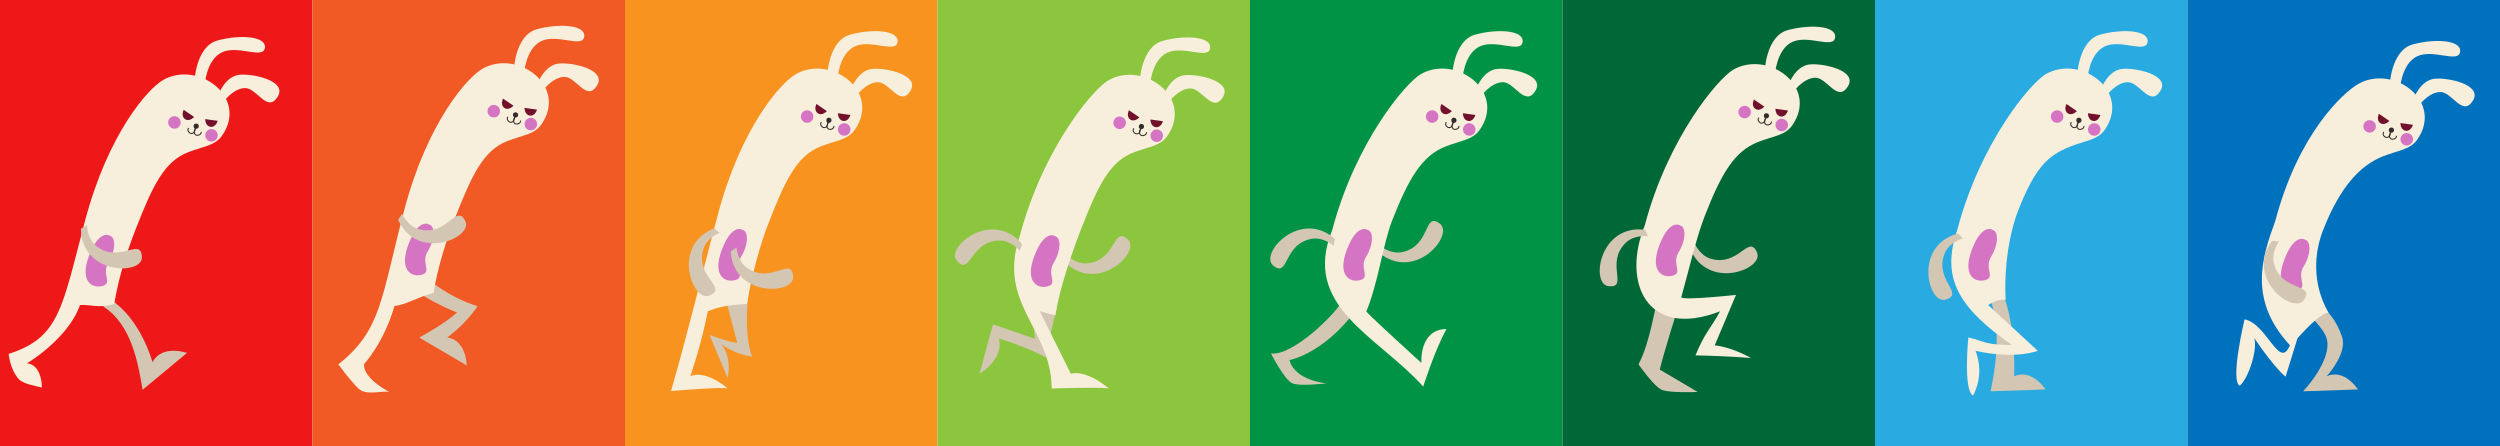 <svg xmlns="http://www.w3.org/2000/svg" width="2800" height="500" viewBox="0 0 2800 500">
  <defs>
    <style>
      .cls-1 {
        fill: #ef1818;
      }

      .cls-2 {
        fill: #d3c6b2;
      }

      .cls-3 {
        fill: #f7eedc;
      }

      .cls-4 {
        fill: #d674c4;
      }

      .cls-5 {
        fill: #72112b;
      }

      .cls-6 {
        fill: #332d2a;
      }

      .cls-7 {
        fill: none;
        stroke: #332d2a;
        stroke-linecap: round;
        stroke-miterlimit: 10;
        stroke-width: 1.17px;
      }

      .cls-8 {
        fill: #f15a24;
      }

      .cls-9 {
        fill: #f7931e;
      }

      .cls-10 {
        fill: #8cc63f;
      }

      .cls-11 {
        fill: #009245;
      }

      .cls-12 {
        fill: #006837;
      }

      .cls-13 {
        fill: #29abe2;
      }

      .cls-14 {
        fill: #0071bc;
      }
    </style>
  </defs>
  <title>Animation_Øvelse_Mandag_grundfil</title>
  <g id="Sprite">
    <rect class="cls-1" width="350" height="500"/>
    <g>
      <path class="cls-2" d="M159.71,436.59l49.7-41.3s-27.66-10-38.63,10.31c0,0-12.82-48.11-47.14-70.29-1.54,2.42-6.1,5.7-8,7.91C147.81,363.79,154.81,407.89,159.71,436.59Z"/>
      <path class="cls-3" d="M182.68,89.59c-16.73,9.51-61.5,59.53-87.5,157.93S66.63,378.07,9.73,396.33c0,0,1.09,16.53,11.15,28.13C25.69,430,39.4,432.19,47,434c-1-27.69-16.93-27-16.93-27s46.26-27.3,59.52-65.4c11.64-.75,20.14,3.91,38.34-1,5.15-31.62,14.82-60.27,24.47-85,18.66-47.74,31.63-74.52,57.71-84.87,17.15-6.82,30.66-7.3,38.67-18.91C278.54,108.66,221.72,67.4,182.68,89.59Z"/>
      <path class="cls-3" d="M243.21,110.18c1.65-6.6,9.9-24.76,24.76-26.41s54.47,6.6,42.91,24.76-23.11-9.9-36.31-9.9-26.41,16.5-26.41,19.8S243.21,110.18,243.21,110.18Z"/>
      <path class="cls-3" d="M217.44,96.41c0-5,1.65-44.56,26.41-51.17s54.47-5,52.82,8.26-29.71-3.3-47.87,5S229,96.41,229,98.07,217.44,96.41,217.44,96.41Z"/>
      <g>
        <circle class="cls-4" cx="195.35" cy="137.11" r="7.01"/>
        <circle class="cls-4" cx="236.89" cy="151.57" r="7.01"/>
        <path class="cls-5" d="M205.77,123l11.66,8s-5.41,5.89-10.28,2.33S205.77,123,205.77,123Z"/>
        <path class="cls-5" d="M229.81,133.39l14,1.94s-2.21,7.69-8.16,6.68S229.81,133.39,229.81,133.39Z"/>
        <g>
          <circle class="cls-6" cx="219.73" cy="141.3" r="2.93"/>
          <path class="cls-7" d="M219,143.19l-1.45,5.24s.6,3.65,4.25,3,3.56-3.33,3.56-3.33"/>
          <path class="cls-7" d="M219,143.18l-1.76,5.14s-2.56,2.68-5.24.11-.91-4.71-.91-4.71"/>
        </g>
      </g>
      <path class="cls-4" d="M123.17,264.12c6.6,1.65,6.6,16.5-1.65,29.71s5,23.11-6.61,26.41-26.41-4.95-14.85-34.67S123.17,264.12,123.17,264.12Z"/>
    </g>
    <path class="cls-2" d="M97.39,252.05s0,15.13,10.38,23.41C133.61,296,158.12,264.68,158.92,288c.71,20.43-67.73,20.06-68.29-31.76Z"/>
    <rect class="cls-8" x="350" width="350" height="500"/>
    <path class="cls-2" d="M506.49,248s-14.8-3.13-25,5.36c-25.42,21.08.24,51.49-22.78,47.5-20.14-3.5-5.75-70.41,45.09-60.33Z"/>
    <g>
      <path class="cls-2" d="M469.56,378.06l53.09,31.14s0-28-21.74-31.26A149.59,149.59,0,0,0,535,342.85c-27-7.85-49.44-25.35-49.44-25.35l-10.86,14A256.32,256.32,0,0,0,511.88,350C498.2,362,482.11,371,469.56,378.06Z"/>
      <path class="cls-3" d="M540.34,77c-16.73,9.51-61.5,59.53-87.5,157.93S427.61,369.74,379,408c0,0,11.63,16.63,22.63,27.35C410,443.5,428.4,437.17,436,439c-32-17.5-28.19-31.31-28.19-31.31s22.19-23.69,34-65.06c11.63-.75,25.59-9.72,43.8-14.6,5.15-31.62,14.82-60.28,24.47-85,18.65-47.74,31.63-74.52,57.71-84.87,17.15-6.82,30.66-7.3,38.67-18.92C636.2,96.09,579.38,54.82,540.34,77Z"/>
      <path class="cls-3" d="M600.87,97.61c1.65-6.6,9.9-24.76,24.75-26.41S680.1,77.8,668.54,96s-23.11-9.9-36.31-9.9-26.41,16.5-26.41,19.8S600.87,97.61,600.87,97.61Z"/>
      <path class="cls-3" d="M575.1,83.84c0-5,1.65-44.56,26.41-51.17s54.47-5,52.82,8.26-29.71-3.3-47.87,5-19.81,38-19.81,39.61S575.1,83.84,575.1,83.84Z"/>
      <g>
        <circle class="cls-4" cx="553" cy="124.53" r="7.01"/>
        <circle class="cls-4" cx="594.55" cy="139" r="7.01"/>
        <path class="cls-5" d="M563.43,110.45l11.66,8s-5.41,5.89-10.28,2.33S563.43,110.45,563.43,110.45Z"/>
        <path class="cls-5" d="M587.47,120.82l14,1.94s-2.21,7.69-8.16,6.68S587.47,120.82,587.47,120.82Z"/>
        <g>
          <circle class="cls-6" cx="577.39" cy="128.73" r="2.93"/>
          <path class="cls-7" d="M576.64,130.62l-1.45,5.24s.6,3.65,4.25,3,3.55-3.33,3.55-3.33"/>
          <path class="cls-7" d="M576.61,130.61l-1.76,5.14s-2.56,2.67-5.24.11-.91-4.71-.91-4.71"/>
        </g>
      </g>
      <path class="cls-4" d="M480.83,251.55c6.6,1.65,6.6,16.5-1.65,29.71s4.95,23.11-6.61,26.41-26.41-4.95-14.85-34.67S480.83,251.55,480.83,251.55Z"/>
      <path class="cls-2" d="M450.37,239.53s6,13.86,18.91,17.27c31.91,8.46,41.78-30.09,51.89-9,8.85,18.43-54,45.56-75.29-1.68Z"/>
    </g>
    <rect class="cls-9" x="700" width="350" height="500"/>
    <g>
      <path class="cls-2" d="M794.56,375.06,815,423.5s5.56-22-7-38c0,0,12.45,10.47,34.22,14-10.55-30.31-3.22-76-3.22-76l-24.26,19,11,41.5S820.56,384.5,794.56,375.06Z"/>
      <path class="cls-3" d="M891.34,83c-16.73,9.51-61.5,59.53-87.5,157.93S768.5,379.5,751.5,438c0,0,55.9-4.83,63.5-3-27.5-22.5-42-13.5-42-13.5s11-29.5,19.79-72.87c11.75-4.63,21.71-7.13,43.8-8.13,5.15-31.62,14.82-66.75,24.47-91.46,18.65-47.74,31.63-74.52,57.71-84.87,17.15-6.82,30.66-7.3,38.67-18.92C987.2,102.09,930.38,60.82,891.34,83Z"/>
      <path class="cls-3" d="M951.87,103.61c1.65-6.6,9.9-24.76,24.75-26.41s54.48,6.6,42.92,24.76-23.11-9.9-36.31-9.9-26.41,16.5-26.41,19.8S951.87,103.61,951.87,103.61Z"/>
      <path class="cls-3" d="M926.1,89.84c0-5,1.65-44.56,26.41-51.17s54.47-5,52.82,8.26-29.71-3.3-47.87,5-19.81,38-19.81,39.61S926.1,89.84,926.1,89.84Z"/>
      <g>
        <circle class="cls-4" cx="904" cy="130.53" r="7.01"/>
        <circle class="cls-4" cx="945.55" cy="145" r="7.01"/>
        <path class="cls-5" d="M914.43,116.45l11.66,8s-5.41,5.89-10.28,2.33S914.43,116.45,914.43,116.45Z"/>
        <path class="cls-5" d="M938.47,126.82l14,1.94s-2.21,7.69-8.16,6.68S938.47,126.82,938.47,126.82Z"/>
        <g>
          <circle class="cls-6" cx="928.39" cy="134.73" r="2.93"/>
          <path class="cls-7" d="M927.64,136.62l-1.45,5.24s.6,3.65,4.25,3,3.55-3.33,3.55-3.33"/>
          <path class="cls-7" d="M927.61,136.61l-1.76,5.14s-2.56,2.67-5.24.11-.91-4.71-.91-4.71"/>
        </g>
      </g>
      <path class="cls-4" d="M831.83,257.55c6.6,1.65,6.6,16.5-1.65,29.71s5,23.11-6.61,26.41-26.41-4.95-14.85-34.67S831.83,257.55,831.83,257.55Z"/>
      <path class="cls-2" d="M806,260.65s-14.12,5.4-18.11,18.1c-9.9,31.5,28.16,43.11,6.66,52.25-18.81,8-43.06-56,5.1-75.14Z"/>
      <path class="cls-2" d="M824.91,277.09s.79,15.11,11.64,22.81c26.92,19.12,49.69-13.51,51.76,9.75,1.82,20.36-66.54,23.73-69.92-28Z"/>
    </g>
    <rect class="cls-10" x="1050" width="350" height="500"/>
    <g>
      <path class="cls-2" d="M1194.14,285.34s10.51,10.88,23.75,9.57c32.86-3.25,28.62-42.82,45.45-26.63,14.74,14.17-34.62,61.58-71.12,24.78Z"/>
      <path class="cls-2" d="M1112.05,363.3l-15,55.45s28-16.5,21.62-39.76c0,0,31.77,9.81,52.63,21.26,5.72-31.59,12.75-56,12.75-56l-28.14-.92,3.39,36.18S1136.58,371.75,1112.05,363.3Z"/>
      <path class="cls-3" d="M1241.34,90c-16.73,9.51-73.17,76-99.17,174.39-25.78,75.59,35.25,102.82,35.7,170.75,0,0,56.53-1.83,64.13,0-27.5-22.5-42.63-16.5-42.63-16.5L1164.5,348.5A174.13,174.13,0,0,0,1182,353c5.15-31.62,19.41-72.25,29.06-97,18.65-47.74,31.63-74.52,57.71-84.87,17.15-6.82,30.66-7.3,38.67-18.92C1337.2,109.09,1280.38,67.82,1241.34,90Z"/>
      <path class="cls-3" d="M1301.87,110.61c1.65-6.6,9.9-24.76,24.75-26.41s54.48,6.6,42.92,24.76-23.11-9.9-36.31-9.9-26.41,16.5-26.41,19.8S1301.87,110.61,1301.87,110.61Z"/>
      <path class="cls-3" d="M1276.1,96.84c0-5,1.65-44.56,26.41-51.17s54.47-5,52.82,8.26-29.71-3.3-47.87,5-19.81,38-19.81,39.61S1276.1,96.84,1276.1,96.84Z"/>
      <g>
        <circle class="cls-4" cx="1254" cy="137.53" r="7.01"/>
        <circle class="cls-4" cx="1295.55" cy="152" r="7.01"/>
        <path class="cls-5" d="M1264.43,123.45l11.66,8s-5.41,5.89-10.28,2.33S1264.43,123.45,1264.43,123.45Z"/>
        <path class="cls-5" d="M1288.47,133.82l14,1.94s-2.21,7.69-8.16,6.68S1288.47,133.82,1288.47,133.82Z"/>
        <g>
          <circle class="cls-6" cx="1278.39" cy="141.73" r="2.93"/>
          <path class="cls-7" d="M1277.64,143.62l-1.45,5.24s.6,3.65,4.25,3,3.55-3.33,3.55-3.33"/>
          <path class="cls-7" d="M1277.61,143.61l-1.76,5.14s-2.56,2.67-5.24.11-.91-4.71-.91-4.71"/>
        </g>
      </g>
      <path class="cls-4" d="M1181.83,264.55c6.6,1.65,6.6,16.5-1.65,29.71s5,23.11-6.61,26.41-26.41-4.95-14.85-34.67S1181.83,264.55,1181.83,264.55Z"/>
      <path class="cls-2" d="M1142.18,280.87s-9.57-11.7-22.88-11.49c-33,.52-32,40.3-47.49,22.78-13.52-15.34,39.59-58.51,72.92-18.83Z"/>
    </g>
    <rect class="cls-11" x="1400" width="350" height="500"/>
    <g>
      <path class="cls-2" d="M1546,275.58s11.71,9.58,24.71,6.73c32.26-7.07,23.41-45.87,42-31.76,16.29,12.35-27.19,65.2-67.74,32.93Z"/>
      <path class="cls-2" d="M1423.5,395.83s15,29.84,24,33.5,38.17,0,38.17,0-35.12-2.74-41.5-26c0,0,44.4-8.09,82.24-67.59-12.34-5.83-9.07-.15-21.87-1.16C1501.17,346.5,1448.5,399.5,1423.5,395.83Z"/>
      <path class="cls-3" d="M1591.34,83c-16.73,9.51-73.17,76-99.17,174.39C1457,343.5,1543.17,376.17,1594,433c0,0,12.69-40.2,26-64.5-31,.5-28,38-28,38s-54-49-61.77-57.52c13-31,19.11-76.78,28.77-101.49,18.65-47.74,33.69-73,59.77-83.32,17.15-6.82,30.66-7.3,38.67-18.92C1687.2,102.09,1630.38,60.82,1591.34,83Z"/>
      <path class="cls-3" d="M1651.87,103.61c1.65-6.6,9.9-24.76,24.75-26.41s54.48,6.6,42.92,24.76-23.11-9.9-36.31-9.9-26.41,16.5-26.41,19.8S1651.87,103.61,1651.87,103.61Z"/>
      <path class="cls-3" d="M1626.1,89.84c0-5,1.65-44.56,26.41-51.17s54.47-5,52.82,8.26-29.71-3.3-47.87,5-19.81,38-19.81,39.61S1626.1,89.84,1626.1,89.84Z"/>
      <g>
        <circle class="cls-4" cx="1604" cy="130.53" r="7.01"/>
        <circle class="cls-4" cx="1645.55" cy="145" r="7.01"/>
        <path class="cls-5" d="M1614.43,116.45l11.66,8s-5.41,5.89-10.28,2.33S1614.43,116.45,1614.43,116.45Z"/>
        <path class="cls-5" d="M1638.47,126.82l14,1.94s-2.21,7.69-8.16,6.68S1638.47,126.82,1638.47,126.82Z"/>
        <g>
          <circle class="cls-6" cx="1628.39" cy="134.73" r="2.93"/>
          <path class="cls-7" d="M1627.64,136.62l-1.45,5.24s.6,3.65,4.25,3,3.55-3.33,3.55-3.33"/>
          <path class="cls-7" d="M1627.61,136.61l-1.76,5.14s-2.56,2.67-5.24.11-.91-4.71-.91-4.71"/>
        </g>
      </g>
      <path class="cls-4" d="M1531.83,257.55c6.6,1.65,6.6,16.5-1.65,29.71s5,23.11-6.61,26.41-26.41-4.95-14.85-34.67S1531.83,257.55,1531.83,257.55Z"/>
      <path class="cls-2" d="M1493.67,275.3s-11.27-10.09-24.38-7.84c-32.54,5.6-25.47,44.75-43.42,29.82-15.72-13.08,30.12-63.9,69.15-29.82Z"/>
    </g>
    <rect class="cls-12" x="1750" width="350" height="500"/>
    <g>
      <path class="cls-2" d="M1897.52,271.55s5.43,14.12,18.14,18.08c31.52,9.84,43-28.24,52.23-6.77,8,18.8-55.91,43.18-75.15-4.95Z"/>
      <path class="cls-2" d="M1835.14,408s17.19,25,26.19,28.67,40,2.33,40,2.33S1883,428,1859,414c0,0,2-11.67,24-80.93-12.33-5.84-13-.48-25.83-1.49C1853.8,343.5,1847.67,384.83,1835.14,408Z"/>
      <path class="cls-3" d="M1941.34,78c-16.73,9.51-73.17,76-99.17,174.39-26.3,64.39,2.85,127.92,84.27,96.26C1918,365,1908.38,374,1899,398c0,0,34.34.62,62.1,3-23.1-13-40.63-14.18-40.63-14.18l23.86-56.55s-58,6.37-61.33,2.77c9.74-35.07,16.84-66.85,26.5-91.57,18.65-47.74,33.19-72,59.27-82.33,17.15-6.82,30.66-7.3,38.67-18.92C2037.2,97.09,1980.38,55.82,1941.34,78Z"/>
      <path class="cls-3" d="M2001.87,98.61c1.65-6.6,9.9-24.76,24.75-26.41s54.48,6.6,42.92,24.76-23.11-9.9-36.31-9.9-26.41,16.5-26.41,19.8S2001.87,98.61,2001.87,98.61Z"/>
      <path class="cls-3" d="M1976.1,84.84c0-5,1.65-44.56,26.41-51.17s54.47-5,52.82,8.26-29.71-3.3-47.87,5-19.81,38-19.81,39.61S1976.1,84.84,1976.1,84.84Z"/>
      <g>
        <circle class="cls-4" cx="1954" cy="125.53" r="7.01"/>
        <circle class="cls-4" cx="1995.55" cy="140" r="7.01"/>
        <path class="cls-5" d="M1964.43,111.45l11.66,8s-5.41,5.89-10.28,2.33S1964.43,111.45,1964.43,111.45Z"/>
        <path class="cls-5" d="M1988.47,121.82l14,1.94s-2.21,7.69-8.16,6.68S1988.47,121.82,1988.47,121.82Z"/>
        <g>
          <circle class="cls-6" cx="1978.39" cy="129.73" r="2.93"/>
          <path class="cls-7" d="M1977.64,131.62l-1.45,5.24s.6,3.65,4.25,3,3.55-3.33,3.55-3.33"/>
          <path class="cls-7" d="M1977.61,131.61l-1.76,5.14s-2.56,2.67-5.24.11-.91-4.71-.91-4.71"/>
        </g>
      </g>
      <path class="cls-4" d="M1881.83,252.55c6.6,1.65,6.6,16.5-1.65,29.71s5,23.11-6.61,26.41-26.41-4.95-14.85-34.67S1881.83,252.55,1881.83,252.55Z"/>
      <path class="cls-2" d="M1845.79,264.64s-15-2.16-24.64,7c-24,22.68,3.58,51.37-19.64,48.87-20.33-2.18-10.32-69.88,41.07-63.13Z"/>
    </g>
    <rect class="cls-13" x="2100" width="350" height="500"/>
    <g>
      <path class="cls-2" d="M2229.41,438.27l61.51-2.09s-15-23.69-35.09-14.78c0,0,2.37-50-10.52-86.76-2.57.92-13.16.73-15.9,1.29C2241.63,370.19,2235,412.33,2229.41,438.27Z"/>
      <path class="cls-3" d="M2291.34,83c-16.73,9.51-73.17,76-99.17,174.39-18,52.81-.5,85.92,61.16,129-30.33,0-29.59-4-48.79-8.46,0,0-6,60.27,5.46,65,10.56-21.33,6.67-38.67,2.67-50,45,10,69.66,0,69.66,0l-55.66-51.33s11-7.41,19.66-5.74c-2-37.2,4.18-74.79,13.84-99.51,18.65-47.73,32.52-61.9,58.6-72.25,17.15-6.82,30.66-7.3,38.67-18.92C2387.2,102.09,2330.38,60.82,2291.34,83Z"/>
      <path class="cls-3" d="M2351.87,103.61c1.65-6.6,9.9-24.76,24.75-26.41s54.48,6.6,42.92,24.76-23.11-9.9-36.31-9.9-26.41,16.5-26.41,19.8S2351.87,103.61,2351.87,103.61Z"/>
      <path class="cls-3" d="M2326.1,89.84c0-5,1.65-44.56,26.41-51.17s54.47-5,52.82,8.26-29.71-3.3-47.87,5-19.81,38-19.81,39.61S2326.1,89.84,2326.1,89.84Z"/>
      <g>
        <circle class="cls-4" cx="2304" cy="130.53" r="7.01"/>
        <circle class="cls-4" cx="2345.55" cy="145" r="7.01"/>
        <path class="cls-5" d="M2314.43,116.45l11.66,8s-5.41,5.89-10.28,2.33S2314.43,116.45,2314.43,116.45Z"/>
        <path class="cls-5" d="M2338.47,126.82l14,1.94s-2.21,7.69-8.16,6.68S2338.47,126.82,2338.47,126.82Z"/>
        <g>
          <circle class="cls-6" cx="2328.39" cy="134.73" r="2.93"/>
          <path class="cls-7" d="M2327.64,136.62l-1.45,5.24s.6,3.65,4.25,3,3.55-3.33,3.55-3.33"/>
          <path class="cls-7" d="M2327.61,136.61l-1.76,5.14s-2.56,2.67-5.24.11-.91-4.71-.91-4.71"/>
        </g>
      </g>
      <path class="cls-4" d="M2231.83,257.55c6.6,1.65,6.6,16.5-1.65,29.71s5,23.11-6.61,26.41-26.41-4.95-14.85-34.67S2231.83,257.55,2231.83,257.55Z"/>
      <path class="cls-2" d="M2198.56,267s-14.66,3.73-20.09,15.88c-13.48,30.14,23,46.08.57,52.67-19.61,5.77-36.29-60.61,13.77-74Z"/>
    </g>
    <rect class="cls-14" x="2450" width="350" height="500"/>
    <g>
      <path class="cls-2" d="M2579.41,438.27l61.51-2.09s-15-23.69-35.09-14.78c0,0,23.67-25.4,17.23-44.27-6.59-19.29-15.68-28.49-25.75-36.49-2.57.92-13.16.73-15.9,1.29,6.11,17.13,26.25,26.9,25.42,45S2590.67,426.33,2579.41,438.27Z"/>
      <path class="cls-3" d="M2641.34,94c-16.73,9.51-67,55-93,153.39-14.6,40.14-31,87.92,16.35,139.26-11.84,28.53-25.34-24-50.8-29,0,0-16.64,69.6-5.2,74.33,10.66-10,20-42,16-53.33,24.66,36,35.18,43.18,35.18,43.18l13.34-43s26.15-30.07,34.82-28.4c-19-33.22-15.91-67.75-6.25-92.47,18.65-47.74,40.93-72.48,67-82.83,17.15-6.82,30.66-7.3,38.67-18.92C2737.2,113.09,2680.38,71.82,2641.34,94Z"/>
      <path id="Oere2" class="cls-3" d="M2701.87,114.61c1.65-6.6,9.9-24.76,24.75-26.41s54.48,6.6,42.92,24.76-23.11-9.9-36.31-9.9-26.41,16.5-26.41,19.8S2701.87,114.61,2701.87,114.61Z"/>
      <path id="oere" class="cls-3" d="M2676.1,100.84c0-5,1.65-44.56,26.41-51.17s54.47-5,52.82,8.26-29.71-3.3-47.87,5-19.81,38-19.81,39.61S2676.1,100.84,2676.1,100.84Z"/>
      <g id="ansigt">
        <circle class="cls-4" cx="2654" cy="141.53" r="7.01"/>
        <circle class="cls-4" cx="2695.55" cy="156" r="7.01"/>
        <path class="cls-5" d="M2664.43,127.45l11.66,8s-5.41,5.89-10.28,2.33S2664.43,127.45,2664.43,127.45Z"/>
        <path class="cls-5" d="M2688.47,137.82l14,1.94s-2.21,7.69-8.16,6.68S2688.47,137.82,2688.47,137.82Z"/>
        <g>
          <circle class="cls-6" cx="2678.39" cy="145.73" r="2.93"/>
          <path class="cls-7" d="M2677.64,147.62l-1.45,5.24s.6,3.65,4.25,3,3.55-3.33,3.55-3.33"/>
          <path class="cls-7" d="M2677.61,147.61l-1.76,5.14s-2.56,2.67-5.24.11-.91-4.71-.91-4.71"/>
        </g>
      </g>
      <path id="mave" class="cls-4" d="M2581.83,268.55c6.6,1.65,6.6,16.5-1.65,29.71s5,23.11-6.61,26.41-26.41-4.95-14.85-34.67S2581.83,268.55,2581.83,268.55Z"/>
      <path id="arm" class="cls-2" d="M2552.56,270.36s-9.08,12.1-5.69,25c8.39,31.93,46.79,21.49,33.46,40.68-11.66,16.79-66.27-24.47-35.7-66.32Z"/>
    </g>
  </g>
</svg>
